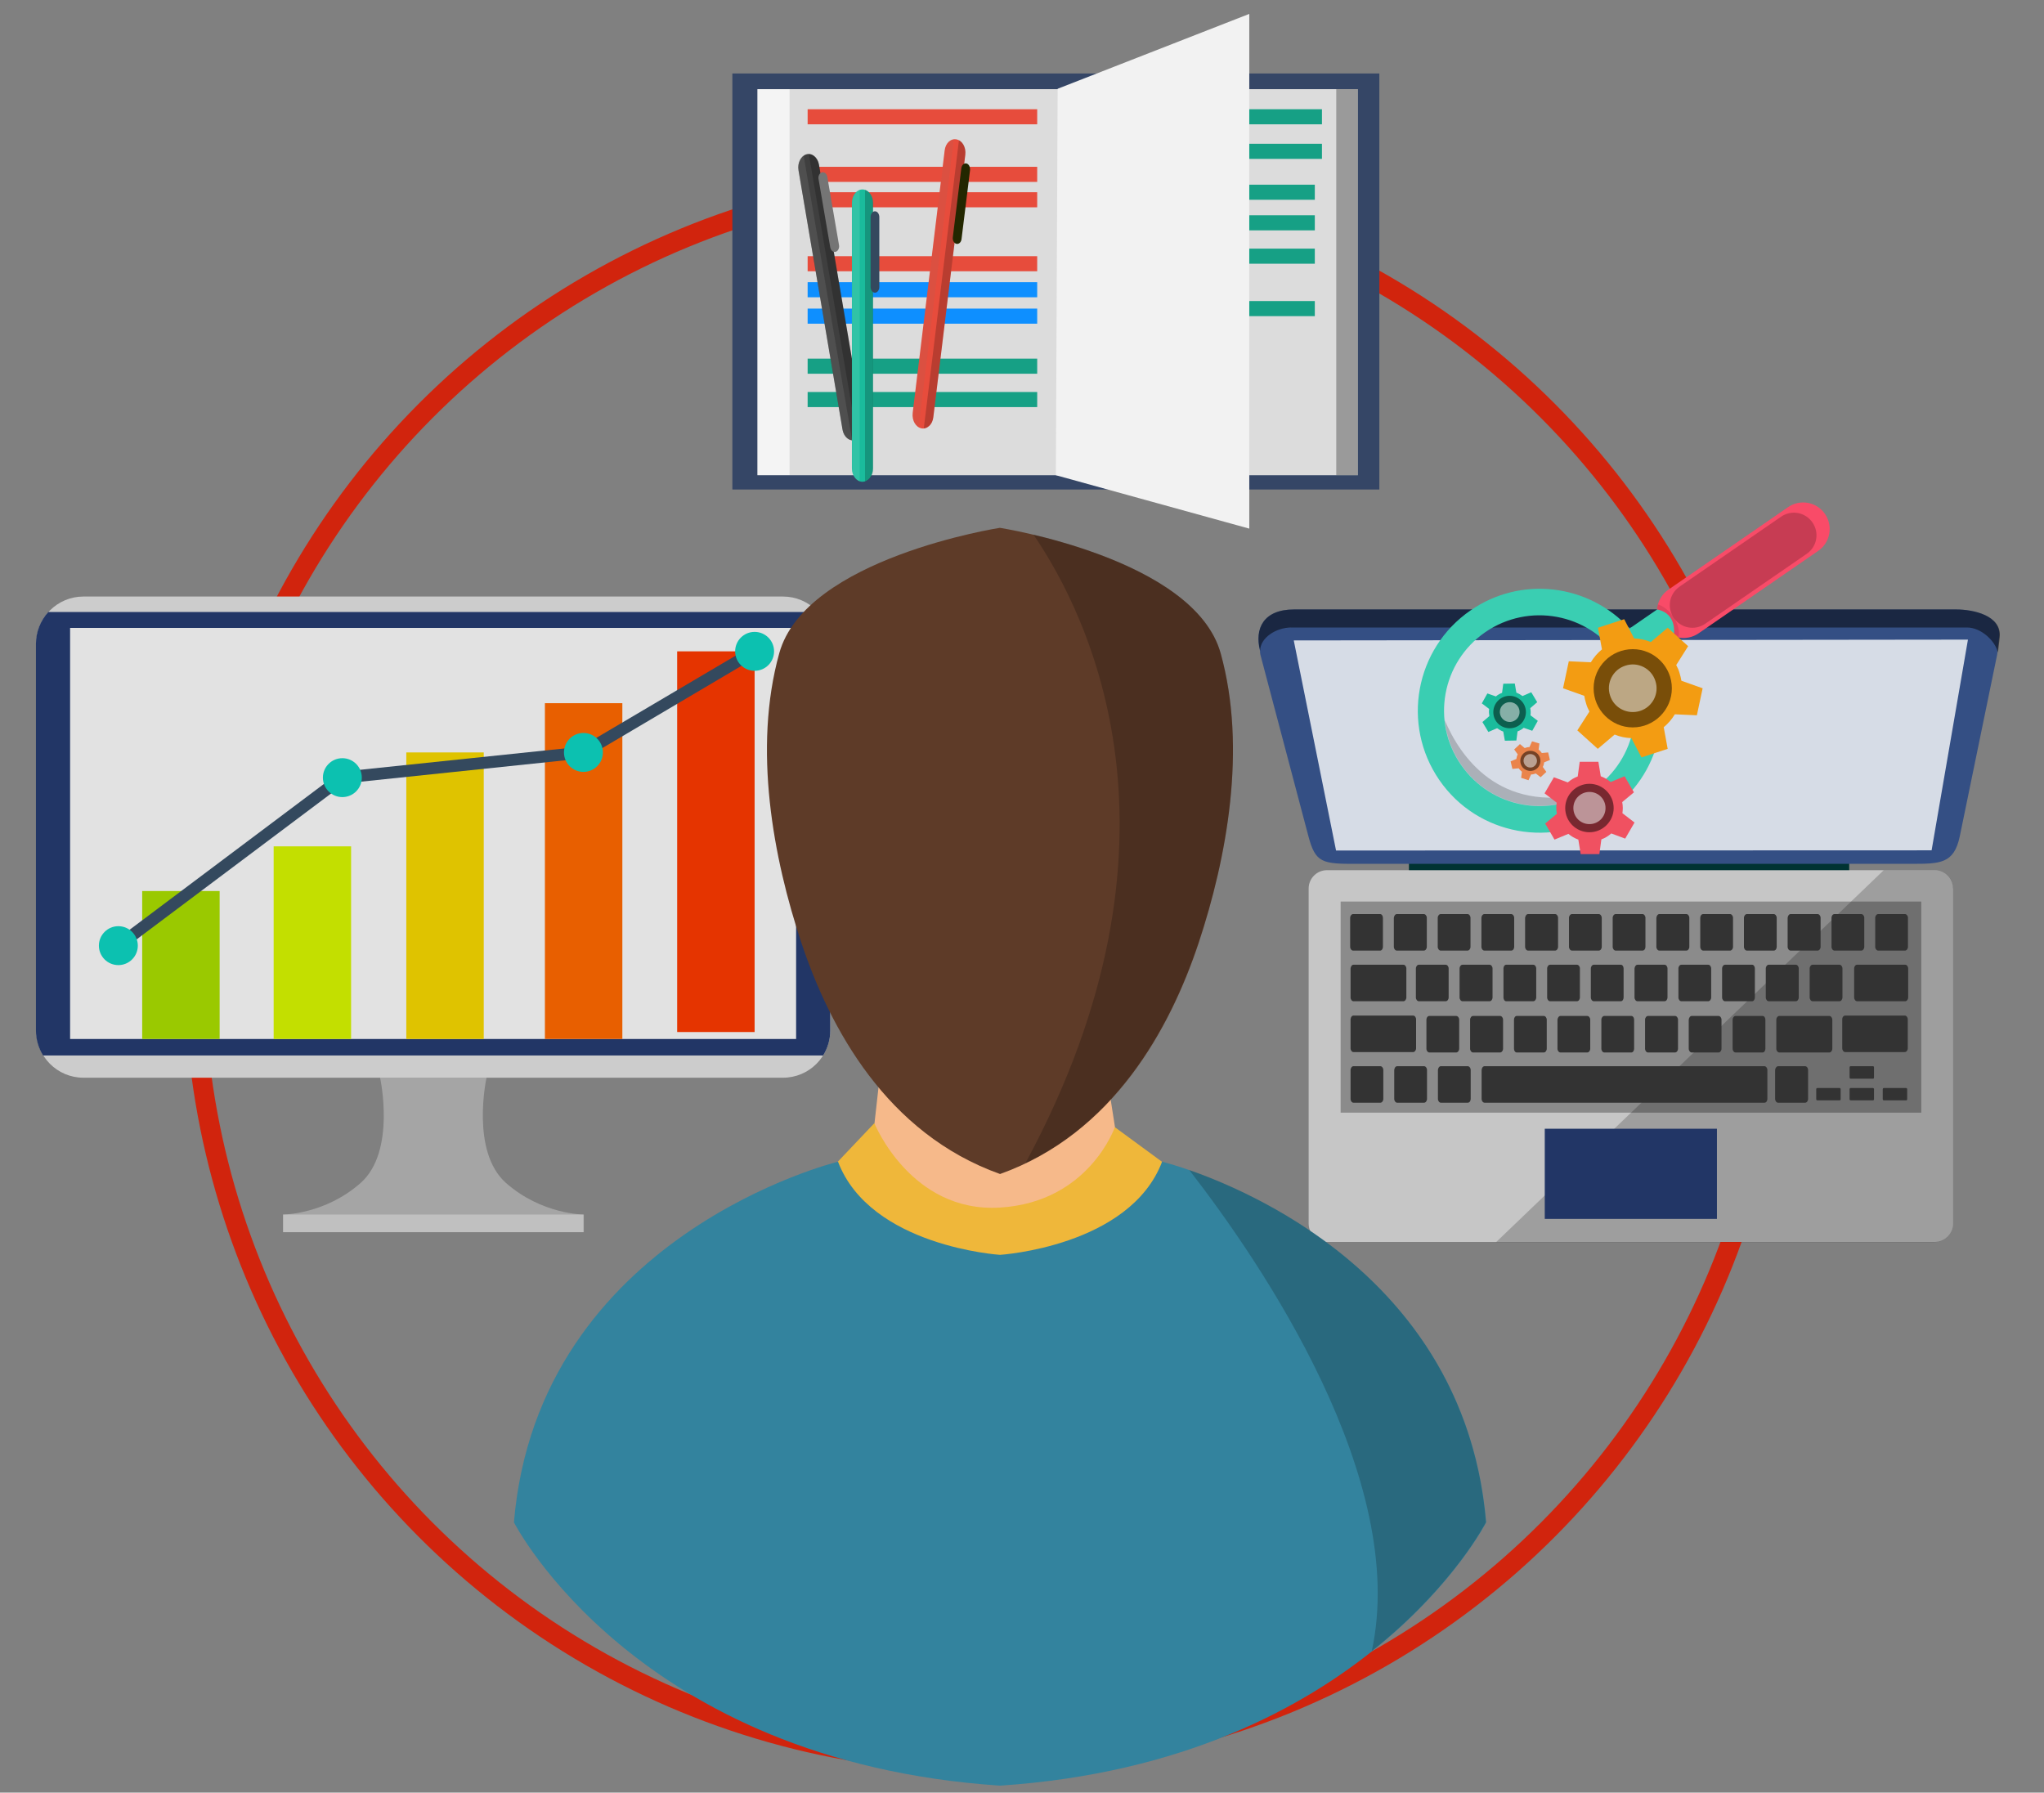 <?xml version="1.0" encoding="utf-8"?>
<!-- Generator: Adobe Illustrator 19.2.1, SVG Export Plug-In . SVG Version: 6.00 Build 0)  -->
<svg version="1.1" id="Слой_1" xmlns="http://www.w3.org/2000/svg" xmlns:xlink="http://www.w3.org/1999/xlink" x="0px" y="0px"
	 viewBox="0 0 1029.3 902.7" style="enable-background:new 0 0 1029.3 902.7;" xml:space="preserve">
<rect x="0" y="0" width="1029.3" height="902.7" fill="#808080" stroke="none"/>
<style type="text/css">
	.st0{fill:none;stroke:#D1240D;stroke-width:10;stroke-miterlimit:10;}
	.st1{fill:#354666;}
	.st2{fill:#F4F4F4;}
	.st3{opacity:0.1;}
	.st4{fill:#16A085;}
	.st5{fill:#F2F2F2;}
	.st6{opacity:0.3;}
	.st7{fill:#E74C3C;}
	.st8{fill:#0E8FFF;}
	.st9{fill:#3F3F3F;}
	.st10{opacity:0.2;}
	.st11{fill:#757575;}
	.st12{opacity:0.3;fill:#757575;}
	.st13{fill:#1ABC9C;}
	.st14{fill:#34495E;}
	.st15{opacity:0.1;fill:#FFFFFF;}
	.st16{fill:#232700;}
	.st17{opacity:0.1;fill:#757575;}
	.st18{fill-rule:evenodd;clip-rule:evenodd;fill:#003333;}
	.st19{fill-rule:evenodd;clip-rule:evenodd;fill:#344F84;}
	.st20{opacity:0.5;fill-rule:evenodd;clip-rule:evenodd;}
	.st21{opacity:0.8;fill-rule:evenodd;clip-rule:evenodd;fill:#FFFFFF;}
	.st22{fill-rule:evenodd;clip-rule:evenodd;fill:#C6C6C6;}
	.st23{fill-rule:evenodd;clip-rule:evenodd;fill:#223666;}
	.st24{opacity:0.3;fill-rule:evenodd;clip-rule:evenodd;}
	.st25{fill-rule:evenodd;clip-rule:evenodd;fill:#333333;}
	.st26{fill:#F94B68;}
	.st27{fill:#3ACEB2;}
	.st28{fill-rule:evenodd;clip-rule:evenodd;fill:#F05161;}
	.st29{opacity:0.5;fill-rule:evenodd;clip-rule:evenodd;fill:#FFFFFF;}
	.st30{fill-rule:evenodd;clip-rule:evenodd;fill:#F39C12;}
	.st31{fill-rule:evenodd;clip-rule:evenodd;fill:#EA844B;}
	.st32{fill-rule:evenodd;clip-rule:evenodd;fill:#1ABC9C;}
	.st33{fill:#A5A5A5;}
	.st34{opacity:0.3;fill:#FFFFFF;}
	.st35{fill:#CCCCCC;}
	.st36{fill:#223666;}
	.st37{fill:#E2E2E2;}
	.st38{fill:#9AC900;}
	.st39{fill:#C3DF00;}
	.st40{fill:#DFC300;}
	.st41{fill:#E85F00;}
	.st42{fill:#E53400;}
	.st43{fill:#0CC1B0;}
	.st44{fill:#F6B98A;}
	.st45{fill:#EFB73A;}
	.st46{fill:#33839E;}
	.st47{fill:#5E3B28;}
</style>
<g id="Analytics">
	<g id="Background">
		<circle id="Background_2" class="st0" cx="496.9" cy="488.6" r="399"/>
	</g>
</g>
<g id="Слой_2_1_">
	<g id="Analysis_System_1_">
		<g id="Book_2_">
			<g id="Book_3_">
				<rect x="368.8" y="37" class="st1" width="325.8" height="209.5"/>
				<rect x="381.4" y="44.9" class="st2" width="302.4" height="194.4"/>
				<rect x="397.6" y="44.9" class="st3" width="286.2" height="194.4"/>
				<rect x="550.1" y="55" class="st4" width="115.6" height="7.6"/>
				<rect x="550.1" y="72.4" class="st4" width="115.6" height="7.6"/>
				<rect x="546.5" y="93" class="st4" width="115.6" height="7.6"/>
				<rect x="546.5" y="108.4" class="st4" width="115.6" height="7.6"/>
				<rect x="546.5" y="125.2" class="st4" width="115.6" height="7.6"/>
				<rect x="546.5" y="151.6" class="st4" width="115.6" height="7.6"/>
				<polygon class="st5" points="629.1,266.2 531.7,239.3 532.6,44.7 629.1,7 				"/>
				<rect x="672.9" y="44.9" class="st6" width="10.9" height="194.4"/>
				<rect x="406.7" y="55" class="st7" width="115.6" height="7.6"/>
				<rect x="406.7" y="84" class="st7" width="115.6" height="7.6"/>
				<rect x="406.7" y="96.8" class="st7" width="115.6" height="7.6"/>
				<rect x="406.7" y="129" class="st7" width="115.6" height="7.6"/>
				<rect x="406.7" y="142.1" class="st8" width="115.6" height="7.6"/>
				<rect x="406.7" y="155.4" class="st8" width="115.6" height="7.6"/>
				<rect x="406.7" y="180.6" class="st4" width="115.6" height="7.6"/>
				<rect x="406.7" y="197.4" class="st4" width="115.6" height="7.6"/>
			</g>
			<g id="Pen_2_">
				<g id="Pen_3_">
					<g>
						<path class="st9" d="M434.6,213.6c0.6,3.6-1.2,7.2-4,8l0,0c-2.8,0.8-5.6-1.5-6.3-5.1L402.1,85.7c-0.6-3.6,1.2-7.2,4-8l0,0
							c2.8-0.8,5.6,1.5,6.3,5.1L434.6,213.6z"/>
						<path class="st10" d="M407.3,77.6l24,141.3l2.8-0.8c0.5-1.3,0.7-2.9,0.5-4.5L412.4,82.9C411.8,79.8,409.7,77.6,407.3,77.6z"/>
						<path class="st11" d="M422.5,123.4c0.3,1.5-0.5,3.1-1.7,3.4l0,0c-1.2,0.3-2.4-0.6-2.7-2.2l-5.9-34.4c-0.3-1.5,0.5-3.1,1.7-3.4
							l0,0c1.2-0.3,2.4,0.6,2.7,2.2L422.5,123.4z"/>
						<path class="st12" d="M402.1,85.7l22.2,130.7c0.5,3,2.5,5.1,4.8,5.3l0,0L404.7,78.4C402.7,79.8,401.6,82.7,402.1,85.7z"/>
					</g>
					<g>
						<path class="st13" d="M439.6,235.9c0,3.7-2.4,6.7-5.3,6.7l0,0c-2.9,0-5.3-3-5.3-6.7V102.1c0-3.7,2.4-6.7,5.3-6.7l0,0
							c2.9,0,5.3,3,5.3,6.7V235.9z"/>
						<path class="st10" d="M435.6,95.6v146.8c0,0,1.3,0,2.9-2.2c0.8-1.1,1.2-2.7,1.2-4.3V102.1C439.6,98.9,437.9,96.3,435.6,95.6z"
							/>
						<path class="st14" d="M442.8,144.5c0,1.6-1,2.9-2.2,2.9l0,0c-1.2,0-2.2-1.3-2.2-2.9v-35.2c0-1.6,1-2.9,2.2-2.9l0,0
							c1.2,0,2.2,1.3,2.2,2.9V144.5z"/>
						<path class="st15" d="M429.1,102.1v133.8c0,3.1,1.6,5.7,3.8,6.5l0,0V95.7C430.7,96.5,429.1,99.1,429.1,102.1z"/>
					</g>
					<g>
						<path class="st7" d="M470,210.1c-0.4,3.7-3.1,6.2-6,5.6l0,0c-2.9-0.6-4.8-4-4.4-7.7l16.1-132.2c0.4-3.7,3.1-6.2,6-5.6l0,0
							c2.9,0.6,4.8,4,4.4,7.7L470,210.1z"/>
						<path class="st10" d="M482.9,70.6l-17.7,145.1c0,0,1.4,0,3.1-1.7c0.9-1,1.5-2.4,1.7-4l16.1-132.2
							C486.5,74.7,485.2,71.8,482.9,70.6z"/>
						<path class="st16" d="M484.2,120.4c-0.2,1.6-1.3,2.6-2.5,2.4l0,0c-1.2-0.2-2.1-1.7-1.9-3.3l4.3-34.8c0.2-1.6,1.3-2.6,2.5-2.4
							l0,0c1.2,0.2,2,1.7,1.9,3.3L484.2,120.4z"/>
						<path class="st17" d="M475.8,75.8L459.6,208c-0.4,3,0.9,5.9,3,7.1l0,0l17.7-145C478,70.6,476.1,72.8,475.8,75.8z"/>
					</g>
				</g>
			</g>
		</g>
		<g id="Correction_2_">
			<g id="Laptop_1_">
				<g>
					<rect x="709.5" y="432.2" class="st18" width="221.7" height="10.3"/>
					<path class="st19" d="M985.1,306.9H651.6c-15.3,0-20,9.6-17.1,20.9c0-0.1,0-0.3,0-0.4c0,0.8,0,1.5,0.2,2.3l24.1,91.1
						c3.6,13.8,6.9,14.3,24.9,14.2l278.8,0c14.5,0,21.5,0,24.4-13.9l18.8-91.4c0.1-0.3,0.1-0.7,0.1-1c0,0,0,0,0,0l0.9-7.7
						C1008.2,309.9,993.6,306.9,985.1,306.9z M634.7,326.2c0,0.2-0.1,0.4-0.1,0.6C634.7,326.6,634.7,326.4,634.7,326.2z
						 M635.5,324.1c-0.1,0.1-0.1,0.2-0.2,0.3C635.3,324.3,635.4,324.2,635.5,324.1z M635,325.1c-0.1,0.2-0.1,0.4-0.2,0.5
						C634.9,325.4,635,325.2,635,325.1z M648.7,316.2c0.5,0,1-0.1,1.5-0.1C649.7,316.1,649.2,316.1,648.7,316.2z M639.4,319.6
						c0,0,0.1-0.1,0.1-0.1C639.5,319.5,639.4,319.6,639.4,319.6z M640.5,318.9c0.1,0,0.1-0.1,0.2-0.1
						C640.6,318.8,640.6,318.8,640.5,318.9z M641.7,318.2c0.1-0.1,0.2-0.1,0.3-0.2C641.9,318.1,641.8,318.1,641.7,318.2z M643,317.6
						c0.1-0.1,0.3-0.1,0.4-0.2C643.2,317.5,643.1,317.5,643,317.6z M644.3,317.1c0.2-0.1,0.4-0.1,0.5-0.2
						C644.7,317,644.5,317,644.3,317.1z M645.7,316.7c0.2-0.1,0.5-0.1,0.7-0.2C646.2,316.6,645.9,316.6,645.7,316.7z M647.2,316.3
						c0.3,0,0.6-0.1,0.9-0.1C647.8,316.3,647.5,316.3,647.2,316.3z"/>
					<path class="st20" d="M651.6,306.9h333.5c8.5,0,23.1,3,21.9,14.1l-0.9,7.7c-1.2-5.8-8.4-12.7-15.5-12.7H650.2
						c-7.7,0-15.7,5.3-15.6,11.7C631.6,316.5,636.3,306.9,651.6,306.9L651.6,306.9z"/>
					<polygon class="st21" points="651.5,322.5 991,322.1 972.7,428.2 672.8,428.3 					"/>
					<path class="st22" d="M668.2,438.2h306.1c5.1,0,9.2,4.2,9.2,9.2v168.8c0,5.1-4.2,9.2-9.2,9.2H668.2c-5.1,0-9.2-4.2-9.2-9.2
						V447.4C659,442.4,663.1,438.2,668.2,438.2L668.2,438.2z"/>
					<path class="st10" d="M983.6,447.4c0-5.1-4.2-9.2-9.2-9.2h-25.8L753.4,625.5h220.9c5.1,0,9.2-4.2,9.2-9.2V447.4z"/>
					<rect x="777.9" y="568.4" class="st23" width="86.7" height="45.4"/>
					<rect x="675.1" y="454" class="st24" width="292.4" height="106.3"/>
				</g>
				<g id="Keyboard_1_">
					<path class="st25" d="M681.4,460.3H695c0.8,0,1.4,0.9,1.4,1.9v14.6c0,1-0.6,1.9-1.4,1.9h-13.6c-0.8,0-1.5-0.9-1.5-1.9v-14.6
						C679.9,461.2,680.6,460.3,681.4,460.3L681.4,460.3z"/>
					<path class="st25" d="M703.4,460.3H717c0.8,0,1.5,0.9,1.5,1.9v14.6c0,1-0.7,1.9-1.5,1.9h-13.6c-0.8,0-1.5-0.9-1.5-1.9v-14.6
						C702,461.2,702.6,460.3,703.4,460.3L703.4,460.3z"/>
					<path class="st25" d="M725.5,460.3H739c0.8,0,1.5,0.9,1.5,1.9v14.6c0,1-0.7,1.9-1.5,1.9h-13.5c-0.8,0-1.5-0.9-1.5-1.9v-14.6
						C724,461.2,724.7,460.3,725.5,460.3L725.5,460.3z"/>
					<path class="st25" d="M747.5,460.3h13.5c0.8,0,1.5,0.9,1.5,1.9v14.6c0,1-0.6,1.9-1.5,1.9h-13.5c-0.8,0-1.5-0.9-1.5-1.9v-14.6
						C746,461.2,746.7,460.3,747.5,460.3L747.5,460.3z"/>
					<path class="st25" d="M769.5,460.3h13.6c0.8,0,1.5,0.9,1.5,1.9v14.6c0,1-0.7,1.9-1.5,1.9h-13.6c-0.8,0-1.5-0.9-1.5-1.9v-14.6
						C768.1,461.2,768.7,460.3,769.5,460.3L769.5,460.3z"/>
					<path class="st25" d="M791.6,460.3h13.5c0.8,0,1.5,0.9,1.5,1.9v14.6c0,1-0.7,1.9-1.5,1.9h-13.5c-0.8,0-1.5-0.9-1.5-1.9v-14.6
						C790.1,461.2,790.8,460.3,791.6,460.3L791.6,460.3z"/>
					<path class="st25" d="M813.6,460.3h13.5c0.8,0,1.5,0.9,1.5,1.9v14.6c0,1-0.6,1.9-1.5,1.9h-13.5c-0.8,0-1.5-0.9-1.5-1.9v-14.6
						C812.1,461.2,812.8,460.3,813.6,460.3L813.6,460.3z"/>
					<path class="st25" d="M835.6,460.3h13.6c0.8,0,1.5,0.9,1.5,1.9v14.6c0,1-0.7,1.9-1.5,1.9h-13.6c-0.8,0-1.5-0.9-1.5-1.9v-14.6
						C834.2,461.2,834.8,460.3,835.6,460.3L835.6,460.3z"/>
					<path class="st25" d="M857.7,460.3h13.5c0.8,0,1.5,0.9,1.5,1.9v14.6c0,1-0.7,1.9-1.5,1.9h-13.5c-0.8,0-1.5-0.9-1.5-1.9v-14.6
						C856.2,461.2,856.8,460.3,857.7,460.3L857.7,460.3z"/>
					<path class="st25" d="M879.7,460.3h13.5c0.8,0,1.5,0.9,1.5,1.9v14.6c0,1-0.6,1.9-1.5,1.9h-13.5c-0.8,0-1.5-0.9-1.5-1.9v-14.6
						C878.2,461.2,878.9,460.3,879.7,460.3L879.7,460.3z"/>
					<path class="st25" d="M901.7,460.3h13.6c0.8,0,1.5,0.9,1.5,1.9v14.6c0,1-0.7,1.9-1.5,1.9h-13.6c-0.8,0-1.5-0.9-1.5-1.9v-14.6
						C900.3,461.2,900.9,460.3,901.7,460.3L901.7,460.3z"/>
					<path class="st25" d="M714.5,485.8H728c0.8,0,1.5,0.9,1.5,1.9v14.6c0,1-0.7,1.9-1.5,1.9h-13.5c-0.8,0-1.5-0.9-1.5-1.9v-14.6
						C713,486.7,713.7,485.8,714.5,485.8L714.5,485.8z"/>
					<path class="st25" d="M736.5,485.8h13.6c0.8,0,1.5,0.9,1.5,1.9v14.6c0,1-0.7,1.9-1.5,1.9h-13.6c-0.8,0-1.5-0.9-1.5-1.9v-14.6
						C735,486.7,735.7,485.8,736.5,485.8L736.5,485.8z"/>
					<path class="st25" d="M758.5,485.8h13.6c0.8,0,1.5,0.9,1.5,1.9v14.6c0,1-0.7,1.9-1.5,1.9h-13.6c-0.8,0-1.4-0.9-1.4-1.9v-14.6
						C757.1,486.7,757.7,485.8,758.5,485.8L758.5,485.8z"/>
					<path class="st25" d="M780.6,485.8h13.5c0.8,0,1.5,0.9,1.5,1.9v14.6c0,1-0.7,1.9-1.5,1.9h-13.5c-0.8,0-1.5-0.9-1.5-1.9v-14.6
						C779.1,486.7,779.8,485.8,780.6,485.8L780.6,485.8z"/>
					<path class="st25" d="M802.6,485.8h13.6c0.8,0,1.4,0.9,1.4,1.9v14.6c0,1-0.6,1.9-1.4,1.9h-13.6c-0.8,0-1.5-0.9-1.5-1.9v-14.6
						C801.1,486.7,801.8,485.8,802.6,485.8L802.6,485.8z"/>
					<path class="st25" d="M824.6,485.8h13.6c0.8,0,1.5,0.9,1.5,1.9v14.6c0,1-0.7,1.9-1.5,1.9h-13.6c-0.8,0-1.5-0.9-1.5-1.9v-14.6
						C823.2,486.7,823.8,485.8,824.6,485.8L824.6,485.8z"/>
					<path class="st25" d="M846.7,485.8h13.5c0.8,0,1.5,0.9,1.5,1.9v14.6c0,1-0.7,1.9-1.5,1.9h-13.5c-0.8,0-1.5-0.9-1.5-1.9v-14.6
						C845.2,486.7,845.9,485.8,846.7,485.8L846.7,485.8z"/>
					<path class="st25" d="M868.7,485.8h13.6c0.8,0,1.4,0.9,1.4,1.9v14.6c0,1-0.6,1.9-1.4,1.9h-13.6c-0.8,0-1.5-0.9-1.5-1.9v-14.6
						C867.2,486.7,867.9,485.8,868.7,485.8L868.7,485.8z"/>
					<path class="st25" d="M890.7,485.8h13.6c0.8,0,1.5,0.9,1.5,1.9v14.6c0,1-0.7,1.9-1.5,1.9h-13.6c-0.8,0-1.5-0.9-1.5-1.9v-14.6
						C889.2,486.7,889.9,485.8,890.7,485.8L890.7,485.8z"/>
					<path class="st25" d="M912.8,485.8h13.5c0.8,0,1.5,0.9,1.5,1.9v14.6c0,1-0.7,1.9-1.5,1.9h-13.5c-0.8,0-1.5-0.9-1.5-1.9v-14.6
						C911.3,486.7,912,485.8,912.8,485.8L912.8,485.8z"/>
					<path class="st25" d="M923.8,460.3h13.5c0.8,0,1.5,0.9,1.5,1.9v14.6c0,1-0.7,1.9-1.5,1.9h-13.5c-0.8,0-1.5-0.9-1.5-1.9v-14.6
						C922.3,461.2,922.9,460.3,923.8,460.3L923.8,460.3z"/>
					<path class="st25" d="M945.8,460.3h13.5c0.8,0,1.5,0.9,1.5,1.9v14.6c0,1-0.7,1.9-1.5,1.9h-13.5c-0.8,0-1.5-0.9-1.5-1.9v-14.6
						C944.3,461.2,945,460.3,945.8,460.3L945.8,460.3z"/>
					<path class="st25" d="M935.2,485.8h24.2c0.8,0,1.5,0.9,1.5,1.9v14.6c0,1-0.7,1.9-1.5,1.9h-24.2c-0.8,0-1.5-0.9-1.5-1.9v-14.6
						C933.7,486.7,934.3,485.8,935.2,485.8L935.2,485.8z"/>
					<path class="st25" d="M681.6,485.8h25.1c0.8,0,1.5,0.9,1.5,1.9v14.6c0,1-0.7,1.9-1.5,1.9h-25.1c-0.8,0-1.5-0.9-1.5-1.9v-14.6
						C680.2,486.7,680.8,485.8,681.6,485.8L681.6,485.8z"/>
					<path class="st25" d="M681.6,511.4h30c0.8,0,1.5,0.9,1.5,1.9v14.6c0,1-0.7,1.9-1.5,1.9h-30c-0.8,0-1.5-0.9-1.5-1.9v-14.6
						C680.2,512.2,680.8,511.4,681.6,511.4L681.6,511.4z"/>
					<path class="st25" d="M681.6,536.9h13.5c0.8,0,1.5,0.9,1.5,1.9v14.6c0,1-0.7,1.9-1.5,1.9h-13.5c-0.8,0-1.5-0.9-1.5-1.9v-14.6
						C680.2,537.7,680.8,536.9,681.6,536.9L681.6,536.9z"/>
					<path class="st25" d="M703.6,536.9h13.5c0.8,0,1.5,0.9,1.5,1.9v14.6c0,1-0.7,1.9-1.5,1.9h-13.5c-0.8,0-1.5-0.9-1.5-1.9v-14.6
						C702.2,537.7,702.8,536.9,703.6,536.9L703.6,536.9z"/>
					<path class="st25" d="M725.6,536.9h13.5c0.8,0,1.5,0.9,1.5,1.9v14.6c0,1-0.6,1.9-1.5,1.9h-13.5c-0.8,0-1.5-0.9-1.5-1.9v-14.6
						C724.2,537.7,724.8,536.9,725.6,536.9L725.6,536.9z"/>
					<path class="st25" d="M747.6,536.9h140.9c0.8,0,1.5,0.9,1.5,1.9v14.6c0,1-0.6,1.9-1.5,1.9H747.6c-0.8,0-1.5-0.9-1.5-1.9v-14.6
						C746.2,537.7,746.8,536.9,747.6,536.9L747.6,536.9z"/>
					<path class="st25" d="M719.8,511.6h13.5c0.8,0,1.5,0.9,1.5,1.9v14.6c0,1-0.7,1.9-1.5,1.9h-13.5c-0.8,0-1.5-0.9-1.5-1.9v-14.6
						C718.3,512.5,718.9,511.6,719.8,511.6L719.8,511.6z"/>
					<path class="st25" d="M741.8,511.6h13.6c0.8,0,1.5,0.9,1.5,1.9v14.6c0,1-0.7,1.9-1.5,1.9h-13.6c-0.8,0-1.5-0.9-1.5-1.9v-14.6
						C740.3,512.5,741,511.6,741.8,511.6L741.8,511.6z"/>
					<path class="st25" d="M763.8,511.6h13.6c0.8,0,1.5,0.9,1.5,1.9v14.6c0,1-0.7,1.9-1.5,1.9h-13.6c-0.8,0-1.4-0.9-1.4-1.9v-14.6
						C762.4,512.5,763,511.6,763.8,511.6L763.8,511.6z"/>
					<path class="st25" d="M785.8,511.6h13.5c0.8,0,1.5,0.9,1.5,1.9v14.6c0,1-0.7,1.9-1.5,1.9h-13.5c-0.8,0-1.5-0.9-1.5-1.9v-14.6
						C784.4,512.5,785,511.6,785.8,511.6L785.8,511.6z"/>
					<path class="st25" d="M807.9,511.6h13.6c0.8,0,1.4,0.9,1.4,1.9v14.6c0,1-0.6,1.9-1.4,1.9h-13.6c-0.8,0-1.5-0.9-1.5-1.9v-14.6
						C806.4,512.5,807.1,511.6,807.9,511.6L807.9,511.6z"/>
					<path class="st25" d="M829.9,511.6h13.6c0.8,0,1.5,0.9,1.5,1.9v14.6c0,1-0.7,1.9-1.5,1.9h-13.6c-0.8,0-1.5-0.9-1.5-1.9v-14.6
						C828.4,512.5,829.1,511.6,829.9,511.6L829.9,511.6z"/>
					<path class="st25" d="M851.9,511.6h13.5c0.8,0,1.5,0.9,1.5,1.9v14.6c0,1-0.7,1.9-1.5,1.9h-13.5c-0.8,0-1.5-0.9-1.5-1.9v-14.6
						C850.5,512.5,851.1,511.6,851.9,511.6L851.9,511.6z"/>
					<path class="st25" d="M874,511.6h13.6c0.8,0,1.4,0.9,1.4,1.9v14.6c0,1-0.6,1.9-1.4,1.9H874c-0.8,0-1.5-0.9-1.5-1.9v-14.6
						C872.5,512.5,873.2,511.6,874,511.6L874,511.6z"/>
					<path class="st25" d="M896,511.6h25.2c0.8,0,1.5,0.9,1.5,1.9v14.6c0,1-0.7,1.9-1.5,1.9H896c-0.8,0-1.5-0.9-1.5-1.9v-14.6
						C894.5,512.5,895.2,511.6,896,511.6L896,511.6z"/>
					<path class="st25" d="M929.2,511.4h30c0.8,0,1.5,0.9,1.5,1.9v14.6c0,1-0.7,1.9-1.5,1.9h-30c-0.8,0-1.5-0.9-1.5-1.9v-14.6
						C927.7,512.2,928.4,511.4,929.2,511.4L929.2,511.4z"/>
					<path class="st25" d="M931.9,536.9h11.3c0.3,0,0.5,0.3,0.5,0.6v5.1c0,0.4-0.2,0.6-0.5,0.6h-11.3c-0.3,0-0.5-0.3-0.5-0.6v-5.1
						C931.4,537.2,931.6,536.9,931.9,536.9L931.9,536.9z"/>
					<path class="st25" d="M931.9,547.9h11.3c0.3,0,0.5,0.3,0.5,0.6v5c0,0.4-0.2,0.6-0.5,0.6h-11.3c-0.3,0-0.5-0.3-0.5-0.6v-5
						C931.4,548.2,931.6,547.9,931.9,547.9L931.9,547.9z"/>
					<path class="st25" d="M915.1,547.9h11.3c0.3,0,0.5,0.3,0.5,0.6v5c0,0.4-0.2,0.6-0.5,0.6h-11.3c-0.3,0-0.5-0.3-0.5-0.6v-5
						C914.6,548.2,914.8,547.9,915.1,547.9L915.1,547.9z"/>
					<path class="st25" d="M948.6,547.9h11.3c0.3,0,0.5,0.3,0.5,0.6v5c0,0.4-0.2,0.6-0.5,0.6h-11.3c-0.3,0-0.5-0.3-0.5-0.6v-5
						C948.1,548.2,948.3,547.9,948.6,547.9L948.6,547.9z"/>
					<path class="st25" d="M895.5,536.9H909c0.8,0,1.5,0.9,1.5,1.9v14.6c0,1-0.7,1.9-1.5,1.9h-13.6c-0.8,0-1.5-0.9-1.5-1.9v-14.6
						C894,537.7,894.7,536.9,895.5,536.9L895.5,536.9z"/>
				</g>
			</g>
			<g id="Lens_1_">
				<path class="st26" d="M900.4,255.4c6.1-4.2,14.4-2.7,18.6,3.4l0,0c4.2,6.1,2.7,14.4-3.4,18.6l-60.2,41.5
					c-6.1,4.2-14.4,2.7-18.6-3.4l0,0c-4.2-6.1-2.7-14.4,3.4-18.6L900.4,255.4z"/>
				<path class="st10" d="M896.9,260.2c5.2-3.6,12.2-2.3,15.8,2.9l0,0c3.6,5.2,2.3,12.2-2.9,15.8l-51.1,35.2
					c-5.2,3.6-12.2,2.3-15.8-2.9l0,0c-3.6-5.2-2.3-12.2,2.9-15.8L896.9,260.2z"/>
				<path class="st3" d="M834.9,304.4c-1,3.7-0.4,7.7,1.9,11.1c2,2.9,5,4.8,8.3,5.5c0.9-2.7,0-6.8-2.6-10.6
					C840.2,307.2,837.4,305.1,834.9,304.4z"/>
				<path class="st27" d="M740.5,307.4c-27.9,19.2-34.9,57.5-15.7,85.4c19.2,27.9,57.5,34.9,85.4,15.7
					c25.9-17.8,33.8-51.9,19.5-79.1l13.1-9c0,0,2.4-11.3-8.3-13.5l-13.9,9.6C800.2,294.1,766,289.7,740.5,307.4z M814.8,330.6
					c15.1,21.8,9.6,51.7-12.3,66.8c-21.8,15.1-51.7,9.6-66.8-12.3c-15.1-21.8-9.6-51.7,12.3-66.8
					C769.9,303.3,799.8,308.8,814.8,330.6z"/>
				<path class="st10" d="M727.5,362.6c0.8,7.8,3.5,15.6,8.3,22.5c14.3,20.7,41.9,26.7,63.3,14.4C754.6,410,735.1,380.5,727.5,362.6
					z"/>
			</g>
			<g id="Active_6_">
				<g id="Active1_3_">
					<path class="st28" d="M806.1,390.9c1.9,0.7,3.5,1.7,5,2.9l7-2.9l4.7,8.1l-5.9,4.9c0.2,1,0.3,2,0.3,3c0,0.9-0.1,1.8-0.2,2.6
						l6.1,4.7l-4.7,8.1l-7-2.6c-1.5,1.3-3.1,2.3-5,3l-1,7.4H796l-1.2-7.3c-1.9-0.7-3.6-1.7-5-2.9l-7,2.9l-4.7-8.1l5.9-4.9
						c-0.2-1-0.3-2-0.3-3c0-0.9,0.1-1.8,0.2-2.6l-6.1-4.7l4.7-8.1l7,2.6c1.5-1.3,3.1-2.3,5-3l1-7.4h9.4L806.1,390.9z"/>
					<path class="st20" d="M800.4,419.1c6.7,0,12.2-5.5,12.2-12.2c0-6.7-5.5-12.2-12.2-12.2c-6.7,0-12.2,5.5-12.2,12.2
						C788.2,413.7,793.7,419.1,800.4,419.1L800.4,419.1z"/>
					<path class="st29" d="M800.4,415c4.5,0,8.1-3.6,8.1-8.1c0-4.5-3.6-8.1-8.1-8.1c-4.5,0-8.1,3.6-8.1,8.1
						C792.3,411.4,795.9,415,800.4,415L800.4,415z"/>
				</g>
				<g id="Active_7_">
					<path class="st30" d="M822.9,321.5c2.9,0.1,5.8,0.7,8.4,1.8l8.5-7.2l10.3,9.3l-6,9.5c0.7,1.3,1.3,2.6,1.7,4.1
						c0.4,1.3,0.7,2.5,0.9,3.8l10.7,3.8l-2.9,13.6l-11.1-0.5c-1.5,2.5-3.4,4.7-5.6,6.5l2,10.9l-13.2,4.3l-5.1-9.7
						c-2.9-0.1-5.8-0.7-8.4-1.8l-8.5,7.2l-10.3-9.3l6.1-9.5c-0.7-1.3-1.3-2.6-1.7-4.1c-0.4-1.3-0.7-2.5-0.9-3.8l-10.7-3.8l2.9-13.6
						l11.1,0.5c1.5-2.5,3.4-4.7,5.6-6.5l-2-10.9l13.2-4.3L822.9,321.5z"/>
					<path class="st20" d="M822.2,366.3c10.8,0,19.7-8.8,19.7-19.7c0-10.8-8.8-19.7-19.7-19.7c-10.8,0-19.7,8.8-19.7,19.7
						C802.5,357.4,811.4,366.3,822.2,366.3L822.2,366.3z"/>
					<path class="st29" d="M825.9,358c6.3-2,9.8-8.8,7.7-15.1c-2-6.3-8.8-9.8-15.1-7.7c-6.3,2-9.8,8.8-7.7,15.1
						C812.8,356.6,819.6,360,825.9,358L825.9,358z"/>
				</g>
			</g>
			<g id="Active_4_">
				<g id="Active1_2_">
					<path class="st31" d="M767.8,376.7c0.8-0.3,1.6-0.5,2.4-0.5l1.3-2.9l3.7,1.1l-0.4,3.1c0.3,0.2,0.6,0.5,0.9,0.8
						c0.3,0.3,0.5,0.6,0.7,0.9l3.2-0.3l0.9,3.8l-2.9,1.2c-0.1,0.8-0.3,1.6-0.7,2.3l1.8,2.5l-2.9,2.7l-2.4-1.9
						c-0.8,0.3-1.6,0.5-2.4,0.5l-1.3,2.9l-3.7-1.2l0.4-3.1c-0.3-0.2-0.6-0.5-0.9-0.8c-0.3-0.3-0.5-0.6-0.7-0.9l-3.2,0.3l-0.9-3.8
						l2.9-1.2c0.1-0.8,0.3-1.6,0.7-2.3l-1.8-2.5l2.9-2.7L767.8,376.7z"/>
					<path class="st20" d="M774.1,386.9c2-1.9,2.2-5.1,0.3-7.2c-1.9-2-5.1-2.2-7.2-0.3c-2,1.9-2.2,5.1-0.3,7.2
						C768.8,388.6,772,388.8,774.1,386.9L774.1,386.9z"/>
					<path class="st29" d="M772.9,385.6c1.4-1.3,1.4-3.4,0.2-4.8c-1.3-1.4-3.4-1.4-4.8-0.2c-1.4,1.3-1.4,3.4-0.2,4.8
						C769.4,386.8,771.6,386.9,772.9,385.6L772.9,385.6z"/>
				</g>
				<g id="Active_5_">
					<path class="st32" d="M753.3,350.7c0.9-0.8,2-1.4,3.1-1.8l0.6-4.6l5.8-0.1l0.8,4.6c0.6,0.2,1.1,0.5,1.7,0.8
						c0.5,0.3,0.9,0.6,1.4,0.9l4.4-1.9l3,5l-3.5,3c0.2,1.2,0.3,2.4,0.1,3.6l3.7,2.8l-2.8,5l-4.3-1.5c-0.9,0.8-2,1.4-3.1,1.8
						l-0.6,4.6l-5.8,0.1l-0.8-4.6c-0.6-0.2-1.1-0.5-1.7-0.8c-0.5-0.3-0.9-0.6-1.4-0.9l-4.4,1.9l-3-5l3.5-3c-0.2-1.2-0.3-2.4-0.1-3.6
						l-3.7-2.8l2.8-5L753.3,350.7z"/>
					<path class="st20" d="M765.8,364.6c3.3-3.1,3.5-8.3,0.4-11.6c-3.1-3.3-8.3-3.5-11.6-0.4c-3.3,3.1-3.5,8.3-0.4,11.6
						C757.3,367.4,762.5,367.6,765.8,364.6L765.8,364.6z"/>
					<path class="st29" d="M764.6,361c1.3-2.4,0.5-5.5-1.9-6.8c-2.4-1.3-5.4-0.5-6.8,1.9c-1.3,2.4-0.5,5.4,1.9,6.8
						C760.2,364.3,763.2,363.4,764.6,361L764.6,361z"/>
				</g>
			</g>
		</g>
		<g id="Blooming_1_">
			<path class="st33" d="M254.8,595.7c-18-15.9-9.8-53-9.8-53h-26.8h-26.8c0,0,8.2,37.1-9.8,53c-18,15.9-39,15.9-39,15.9v8.9h75.7
				h75.7v-8.9C293.8,611.6,272.8,611.6,254.8,595.7z"/>
			<rect x="142.5" y="611.6" class="st34" width="151.3" height="8.9"/>
			<path class="st35" d="M418.1,518.9c0,13.2-10.7,23.8-23.8,23.8H42c-13.2,0-23.8-10.7-23.8-23.8V324.2c0-13.2,10.7-23.8,23.8-23.8
				h352.3c13.2,0,23.8,10.7,23.8,23.8V518.9z"/>
			<path class="st36" d="M18.1,324.2v194.7c0,4.6,1.3,8.9,3.6,12.6h392.8c2.3-3.7,3.6-8,3.6-12.6V324.2c0-6.2-2.4-11.8-6.2-16H24.3
				C20.5,312.4,18.1,318,18.1,324.2z"/>
			<rect x="35.3" y="316.2" class="st37" width="365.6" height="207"/>
			<rect x="71.6" y="448.7" class="st38" width="39" height="74.5"/>
			<rect x="137.8" y="426.2" class="st39" width="39" height="97"/>
			<rect x="204.6" y="378.9" class="st40" width="39" height="144.3"/>
			<rect x="274.4" y="354.1" class="st41" width="39" height="169.1"/>
			<rect x="341" y="328" class="st42" width="39" height="191.7"/>
			<g>
				<g>
					<polygon class="st14" points="61.4,478.6 57.8,473.8 171.2,388.7 292.8,376 378.5,325.4 381.5,330.5 294.7,381.8 173.5,394.5 
											"/>
				</g>
				<circle class="st43" cx="59.6" cy="476.2" r="9.8"/>
				<circle class="st43" cx="172.4" cy="391.6" r="9.8"/>
				<circle class="st43" cx="293.8" cy="378.9" r="9.8"/>
				<circle class="st43" cx="380" cy="328" r="9.8"/>
			</g>
		</g>
		<g id="Man">
			<polygon class="st44" points="437.8,588.5 443.2,540.4 561.4,516.3 559.3,553.7 564.2,585 547.2,601 509.7,614.9 456.6,602.7 			
				"/>
			<path class="st45" d="M421.9,585l18.4-19.4c0,0,18.3,45.2,63.2,42.5c44.9-2.7,57.9-40.5,57.9-40.5l23.7,17.4l1.7,43.9
				c0,0-90.8,23.5-105.1,20.1c-14.3-3.4-64.6-27.2-64.6-27.2L421.9,585z"/>
			<path class="st46" d="M585.2,585c-16.3,42.8-81.6,46.9-81.6,46.9s-65.3-4.1-81.6-46.9c0,0-151,36.7-163.2,181.6
				c0,0,61.2,120.4,244.8,132.6c183.6-12.2,244.8-132.6,244.8-132.6C736.1,621.7,585.2,585,585.2,585z"/>
			<path class="st47" d="M614.7,329c-13.3-47.9-111.2-63.2-111.2-63.2S405.6,281,392.4,329c-13.3,47.9-3.1,103,11.2,145.9
				c14.3,42.8,42.8,95.9,100,116.3c57.1-20.4,85.7-73.4,100-116.3C617.8,432,628,376.9,614.7,329z"/>
			<path class="st10" d="M520.4,269.2c27.9,40.8,83.9,153.8-4,316.5c48.6-23.3,73.9-71.4,87.1-110.9C617.8,432,628,376.9,614.7,329
				C604.9,293.6,549,276,520.4,269.2z"/>
			<path class="st10" d="M748.3,766.5c-10-117.9-111.8-164.2-149.4-177.3c36.6,47.2,110.6,155.9,91.9,242.2
				C732,798.7,748.3,766.5,748.3,766.5z"/>
		</g>
	</g>
</g>
</svg>
